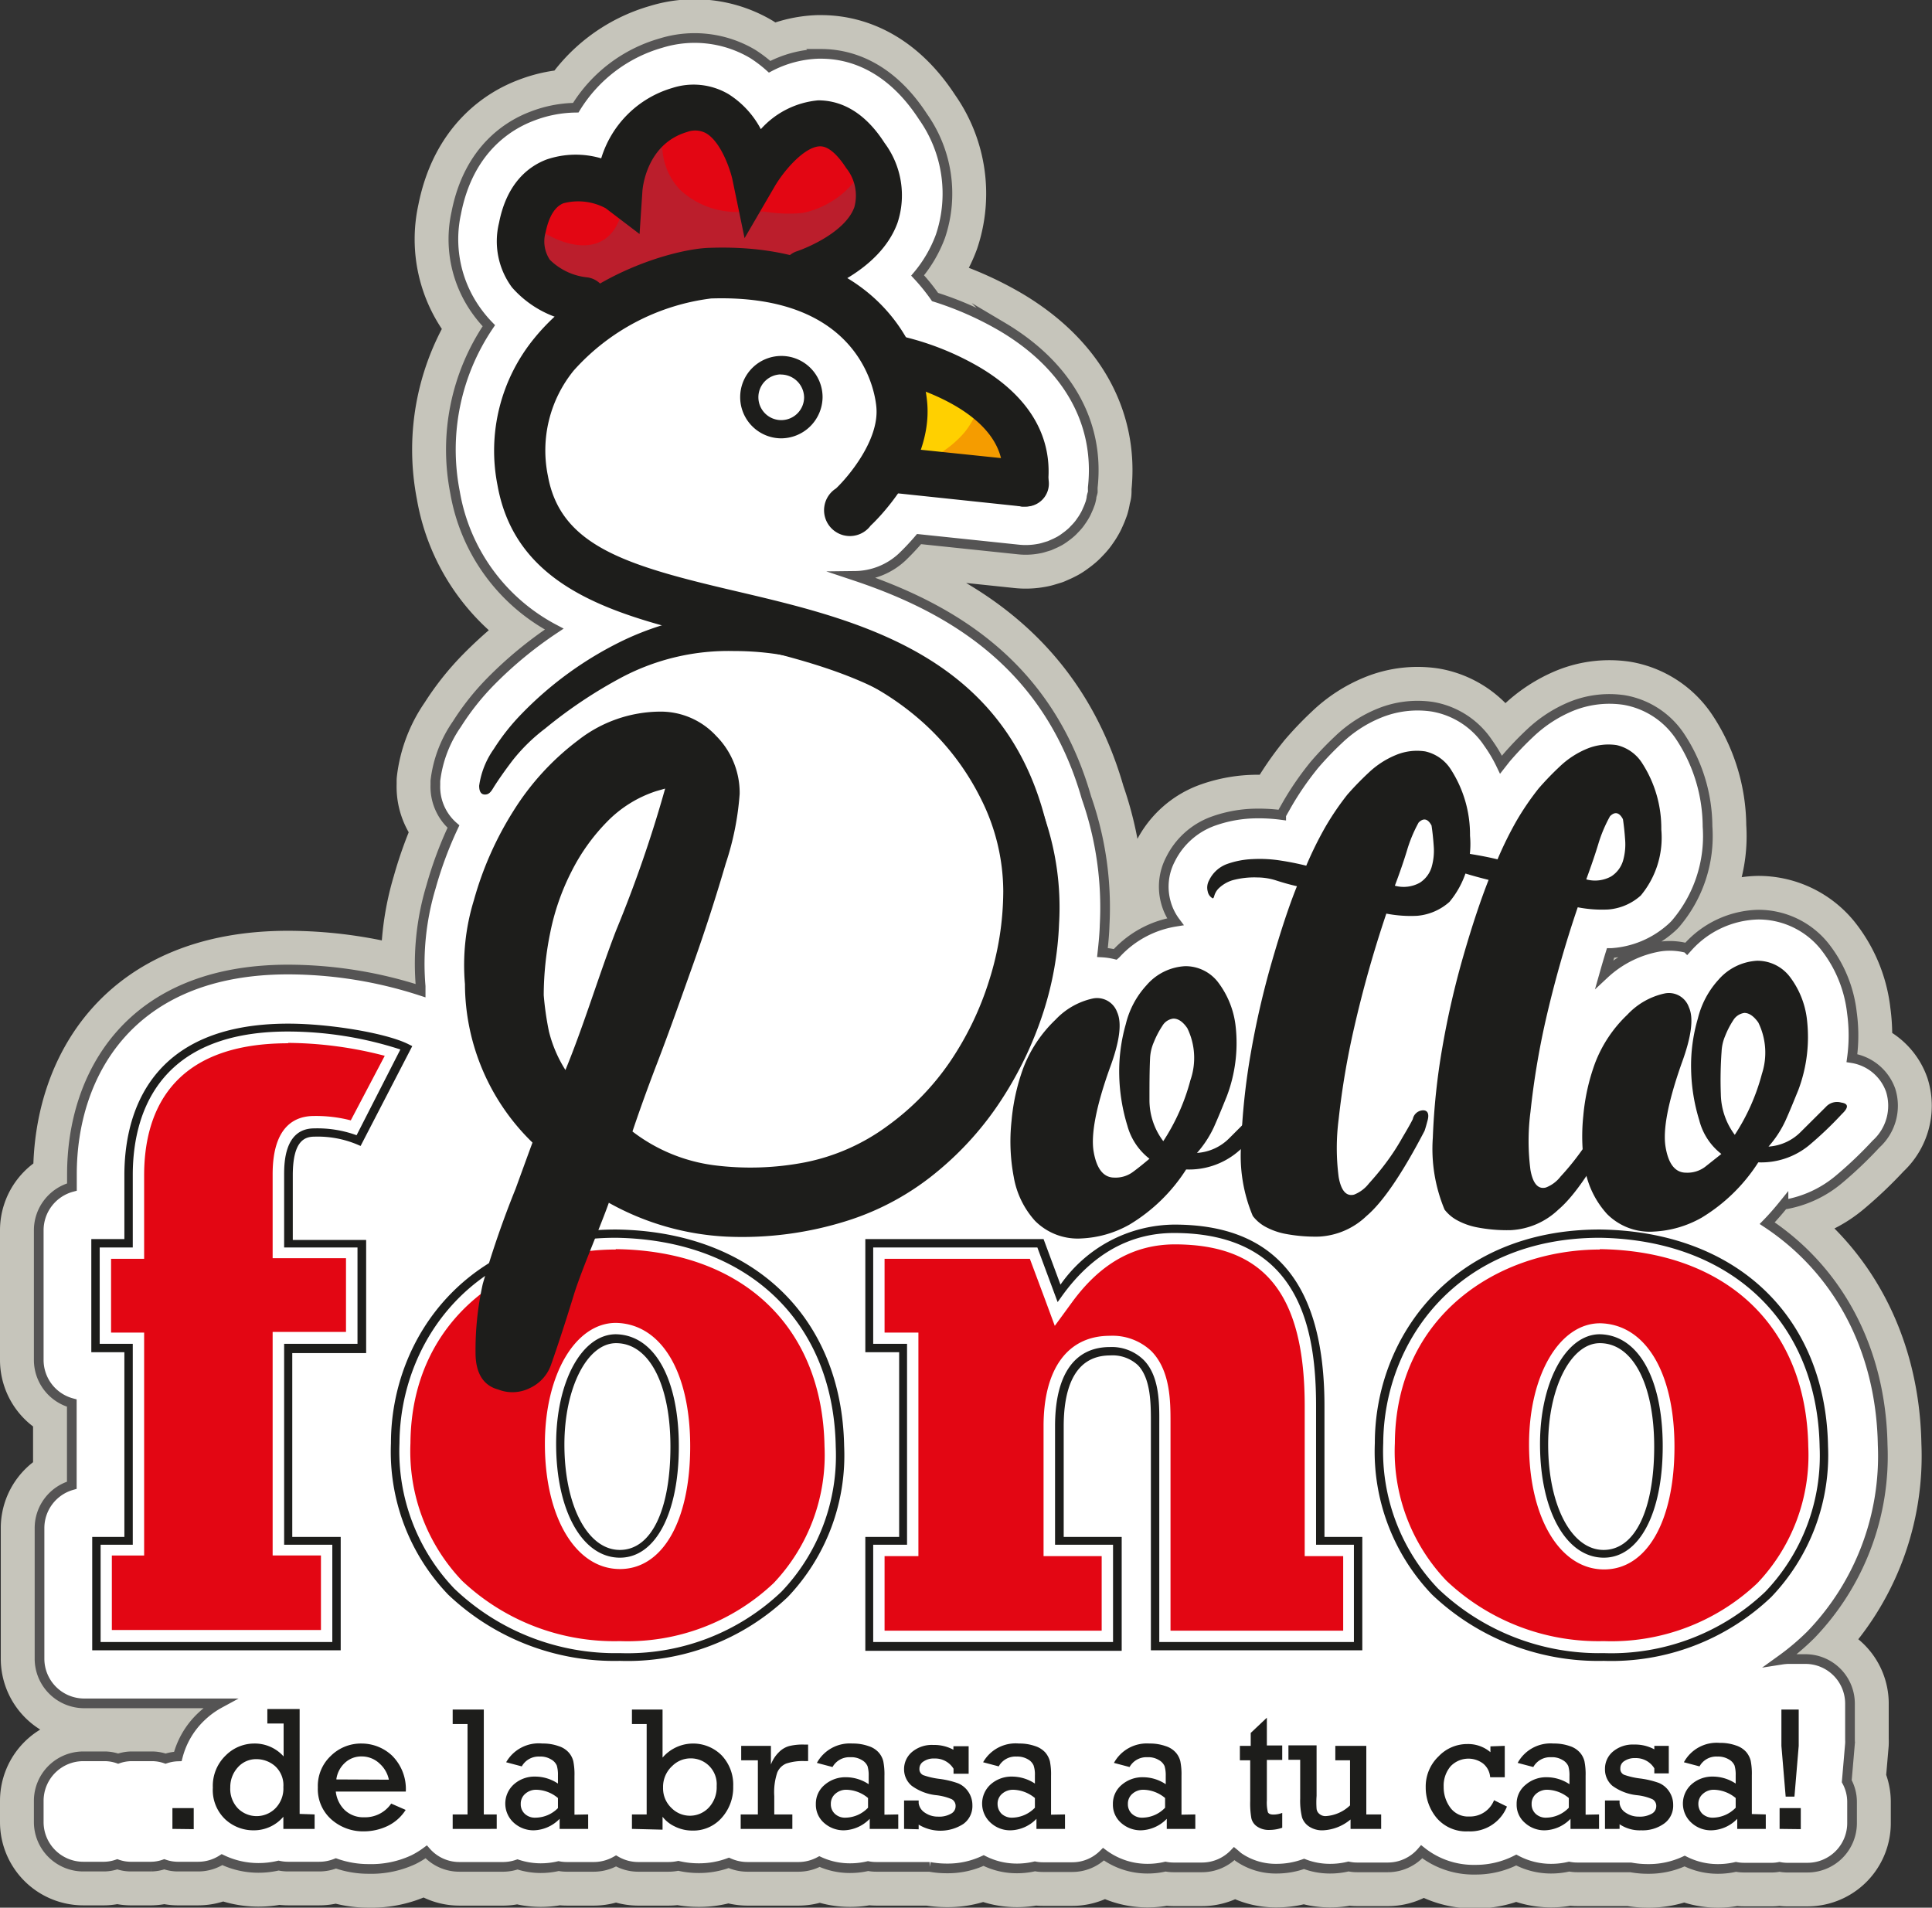 <svg xmlns="http://www.w3.org/2000/svg" viewBox="0 0 149.59 147.71"><rect x="0" y="0" width="149.59" height="147.71" fill="#333333" stroke="none"/><defs><style>.cls-1{isolation:isolate;}.cls-2{fill:#c6c5bb;stroke:#c6c5bb;stroke-linecap:round;stroke-linejoin:round;stroke-width:6px;}.cls-3,.cls-5{fill:#fff;}.cls-3{stroke:#555454;stroke-miterlimit:10;stroke-width:0.75px;}.cls-4{fill:#e30613;}.cls-10,.cls-4,.cls-7,.cls-8,.cls-9{fill-rule:evenodd;}.cls-10,.cls-6{fill:#1d1d1b;}.cls-7{fill:#ffd000;}.cls-8{fill:#f59c00;}.cls-9{fill:#bb1e2c;mix-blend-mode:multiply;}</style></defs><title>Asset 4</title><g class="cls-1"><g id="Layer_2" data-name="Layer 2"><g id="Layer_1-2" data-name="Layer 1"><path class="cls-2" d="M145.77,111.87c-.13-7.39-3.43-13.51-8.94-17.16.42-.43.84-.91,1.26-1.43a8.81,8.81,0,0,0,4.34-2,31.27,31.27,0,0,0,2.83-2.7,4,4,0,0,0,1.13-4.16,3.8,3.8,0,0,0-3-2.49,12.88,12.88,0,0,0,0-3.51,10.1,10.1,0,0,0-2.16-5.2,6.57,6.57,0,0,0-5.12-2.4,7.56,7.56,0,0,0-5.4,2.49l-.09.1a5.23,5.23,0,0,0-2.07-.12,8.34,8.34,0,0,0-4.33,2.13c.15-.53.31-1.08.48-1.63h.08a7.64,7.64,0,0,0,4.53-1.86,4.83,4.83,0,0,0,.4-.38A10.44,10.44,0,0,0,132.21,64a12.7,12.7,0,0,0-2.14-7,6.53,6.53,0,0,0-4.33-2.8,7.83,7.83,0,0,0-4.07.49,10.39,10.39,0,0,0-3.18,2.06,24.54,24.54,0,0,0-1.91,2l-.07.09-.29.37a11.23,11.23,0,0,0-1-1.69,6.49,6.49,0,0,0-4.33-2.8,7.83,7.83,0,0,0-4.07.49,10,10,0,0,0-3.18,2.06,24.6,24.6,0,0,0-1.91,2l-.07.09a23.08,23.08,0,0,0-2,2.92c-.15.27-.31.54-.46.82A13.42,13.42,0,0,0,96.86,63a10.2,10.2,0,0,0-3,.61,5.94,5.94,0,0,0-3.24,2.94,4.57,4.57,0,0,0-.34,3.35A4.44,4.44,0,0,0,91,71.37a7.92,7.92,0,0,0-4.54,2.43.94.94,0,0,1-.1.1,5.59,5.59,0,0,0-1-.15c.08-.73.15-1.44.17-2.15a25.72,25.72,0,0,0-1.41-9.84C81.19,51.5,73.68,47.08,66.21,44.59a5.43,5.43,0,0,0,3.62-1.44,19,19,0,0,0,1.33-1.41l7.72.81a5.35,5.35,0,0,0,1.5-.06,3,3,0,0,0,.43-.1l.46-.14.45-.2c.14-.07.29-.14.4-.21a4,4,0,0,0,.38-.26,4.68,4.68,0,0,0,.37-.29,3.06,3.06,0,0,0,.31-.3,4.48,4.48,0,0,0,.36-.4c.09-.11.17-.24.23-.32a5.06,5.06,0,0,0,.29-.48c.07-.13.12-.26.18-.39s.12-.3.18-.46a3.81,3.81,0,0,0,.09-.38c0-.15.07-.3.1-.45a1.23,1.23,0,0,0,0-.19s0-.08,0-.11v-.06c.55-5-1.93-9.43-7-12.44A25.41,25.41,0,0,0,72.4,23a15.4,15.4,0,0,0-1.35-1.67,10.24,10.24,0,0,0,1.77-3.05,10.33,10.33,0,0,0-1.35-9.24c-2.6-4-5.73-4.87-7.89-4.87h-.25a8.75,8.75,0,0,0-3.74,1,10.08,10.08,0,0,0-1.32-1,8.82,8.82,0,0,0-7.1-.83,11.42,11.42,0,0,0-6.59,5h0A9.63,9.63,0,0,0,41.19,9c-1.77.67-4.89,2.52-5.86,7.47A9.51,9.51,0,0,0,37,24.22a9.67,9.67,0,0,0,.85,1,17.13,17.13,0,0,0-2.62,12.89,14.78,14.78,0,0,0,7.68,10.6A31.11,31.11,0,0,0,38,52.76a19.82,19.82,0,0,0-2.62,3.3,9.65,9.65,0,0,0-1.67,4.4c0,.1,0,.21,0,.31A4.08,4.08,0,0,0,35.11,64a29.89,29.89,0,0,0-1.74,4.68,20.64,20.64,0,0,0-.8,7.69c0,.11,0,.22,0,.34a33.43,33.43,0,0,0-10.24-1.64C10,75.06,5.57,83.25,5.57,90.91v1A3.47,3.47,0,0,0,3,95.25v10.06a3.46,3.46,0,0,0,2.56,3.33V115a3.45,3.45,0,0,0-2.5,3.31v10.13a3.46,3.46,0,0,0,3.45,3.45H17a6.59,6.59,0,0,0-1.38,1A6.46,6.46,0,0,0,13.77,136a3.32,3.32,0,0,0-.95.17,3.23,3.23,0,0,0-1-.18H10.15a3.23,3.23,0,0,0-1,.18,3.24,3.24,0,0,0-1-.18H6.45A3.45,3.45,0,0,0,3,139.44v1.64a3.45,3.45,0,0,0,3.45,3.45H8.08a3.24,3.24,0,0,0,1-.18,3.23,3.23,0,0,0,1,.18h1.64a3.23,3.23,0,0,0,1-.18,3.24,3.24,0,0,0,1,.18h1.63a3.42,3.42,0,0,0,1.84-.54,6.54,6.54,0,0,0,2.81.64,6.75,6.75,0,0,0,1.57-.18,3.55,3.55,0,0,0,.73.08h2.42a3.45,3.45,0,0,0,1.29-.25,7.57,7.57,0,0,0,2.54.43A7.73,7.73,0,0,0,32,144a6.55,6.55,0,0,0,1-.61,3.41,3.41,0,0,0,2.56,1.16H39a3.49,3.49,0,0,0,1.07-.19,5.76,5.76,0,0,0,1.77.29,6,6,0,0,0,1.41-.16,3.36,3.36,0,0,0,.63.06H46a3.51,3.51,0,0,0,1.7-.46,3.44,3.44,0,0,0,1.69.46h2.38a3.67,3.67,0,0,0,.75-.08,6.83,6.83,0,0,0,1.58.18,6.6,6.6,0,0,0,2.33-.41,3.55,3.55,0,0,0,1.42.31h4a3.46,3.46,0,0,0,1.6-.41,5.64,5.64,0,0,0,2.35.51,6,6,0,0,0,1.41-.16,3.36,3.36,0,0,0,.63.06h2.21l.23,0,.23,0h1.13l.34,0a7.26,7.26,0,0,0,1.34.12,6.57,6.57,0,0,0,2.84-.61,5.67,5.67,0,0,0,2.55.61,6.06,6.06,0,0,0,1.42-.16,3.21,3.21,0,0,0,.63.06H83a3.42,3.42,0,0,0,2.44-1,5.7,5.7,0,0,0,3.39,1.12,6,6,0,0,0,1.41-.16,3.36,3.36,0,0,0,.63.06h2.21a3.47,3.47,0,0,0,2.49-1.07c.11.09.21.19.33.28a5.06,5.06,0,0,0,2.94.89,6.24,6.24,0,0,0,2.13-.37,5.52,5.52,0,0,0,2,.37,5.9,5.9,0,0,0,1.44-.17,3.11,3.11,0,0,0,.69.07h2.37a3.46,3.46,0,0,0,2.61-1.21,6.47,6.47,0,0,0,4.14,1.39,6.88,6.88,0,0,0,3.18-.75,5.72,5.72,0,0,0,2.68.67,6,6,0,0,0,1.41-.16,3.39,3.39,0,0,0,.64.06h2.2l.23,0,.23,0h1.13l.34,0a7.34,7.34,0,0,0,1.34.12,6.57,6.57,0,0,0,2.84-.61,5.67,5.67,0,0,0,2.55.61,6.06,6.06,0,0,0,1.42-.16,3.21,3.21,0,0,0,.63.06h2.21a3.07,3.07,0,0,0,.53-.06,3.19,3.19,0,0,0,.54.06h1.63a3.45,3.45,0,0,0,3.45-3.45v-1.64a3.34,3.34,0,0,0-.41-1.6l.25-2.91a2.71,2.71,0,0,0,0-.29v-2.81a3.45,3.45,0,0,0-3.45-3.45h-1.34a4.36,4.36,0,0,0-.52.05,19.07,19.07,0,0,0,2.28-1.93A19.94,19.94,0,0,0,145.77,111.87Z"/><path class="cls-3" d="M145.77,111.87c-.13-7.39-3.43-13.51-8.94-17.16.42-.43.84-.91,1.26-1.43a8.81,8.81,0,0,0,4.34-2,31.27,31.27,0,0,0,2.83-2.7,4,4,0,0,0,1.13-4.16,3.8,3.8,0,0,0-3-2.49,12.88,12.88,0,0,0,0-3.51,10.1,10.1,0,0,0-2.16-5.2,6.57,6.57,0,0,0-5.12-2.4,7.56,7.56,0,0,0-5.4,2.49l-.09.1a5.23,5.23,0,0,0-2.07-.12,8.34,8.34,0,0,0-4.33,2.13c.15-.53.31-1.08.48-1.63h.08a7.64,7.64,0,0,0,4.53-1.86,4.83,4.83,0,0,0,.4-.38A10.44,10.44,0,0,0,132.21,64a12.7,12.7,0,0,0-2.14-7,6.53,6.53,0,0,0-4.33-2.8,7.83,7.83,0,0,0-4.07.49,10.39,10.39,0,0,0-3.18,2.06,24.54,24.54,0,0,0-1.91,2l-.07.09-.29.37a11.23,11.23,0,0,0-1-1.69,6.49,6.49,0,0,0-4.33-2.8,7.83,7.83,0,0,0-4.07.49,10,10,0,0,0-3.18,2.06,24.6,24.6,0,0,0-1.91,2l-.07.09a23.08,23.08,0,0,0-2,2.92c-.15.27-.31.54-.46.82A13.42,13.42,0,0,0,96.86,63a10.2,10.2,0,0,0-3,.61,5.94,5.94,0,0,0-3.24,2.94,4.57,4.57,0,0,0-.34,3.35A4.44,4.44,0,0,0,91,71.37a7.92,7.92,0,0,0-4.54,2.43.94.94,0,0,1-.1.1,5.59,5.59,0,0,0-1-.15c.08-.73.15-1.44.17-2.15a25.72,25.72,0,0,0-1.41-9.84C81.19,51.5,73.68,47.08,66.21,44.59a5.43,5.43,0,0,0,3.62-1.44,19,19,0,0,0,1.33-1.41l7.72.81a5.35,5.35,0,0,0,1.5-.06,3,3,0,0,0,.43-.1l.46-.14.45-.2c.14-.07.29-.14.4-.21a4,4,0,0,0,.38-.26,4.68,4.68,0,0,0,.37-.29,3.06,3.06,0,0,0,.31-.3,4.48,4.48,0,0,0,.36-.4c.09-.11.17-.24.23-.32a5.06,5.06,0,0,0,.29-.48c.07-.13.12-.26.18-.39s.12-.3.18-.46a3.81,3.81,0,0,0,.09-.38c0-.15.07-.3.1-.45a1.23,1.23,0,0,0,0-.19s0-.08,0-.11v-.06c.55-5-1.93-9.43-7-12.44A25.41,25.41,0,0,0,72.4,23a15.4,15.4,0,0,0-1.35-1.67,10.24,10.24,0,0,0,1.77-3.05,10.33,10.33,0,0,0-1.35-9.24c-2.6-4-5.73-4.87-7.89-4.87h-.25a8.75,8.75,0,0,0-3.74,1,10.08,10.08,0,0,0-1.32-1,8.82,8.82,0,0,0-7.1-.83,11.42,11.42,0,0,0-6.59,5h0A9.63,9.63,0,0,0,41.19,9c-1.77.67-4.89,2.52-5.86,7.47A9.51,9.51,0,0,0,37,24.22a9.67,9.67,0,0,0,.85,1,17.13,17.13,0,0,0-2.62,12.89,14.78,14.78,0,0,0,7.68,10.6A31.11,31.11,0,0,0,38,52.76a19.82,19.82,0,0,0-2.62,3.3,9.65,9.65,0,0,0-1.67,4.4c0,.1,0,.21,0,.31A4.08,4.08,0,0,0,35.11,64a29.89,29.89,0,0,0-1.74,4.68,20.64,20.64,0,0,0-.8,7.69c0,.11,0,.22,0,.34a33.43,33.43,0,0,0-10.24-1.64C10,75.06,5.57,83.25,5.57,90.91v1A3.47,3.47,0,0,0,3,95.25v10.06a3.46,3.46,0,0,0,2.56,3.33V115a3.45,3.45,0,0,0-2.5,3.31v10.13a3.46,3.46,0,0,0,3.45,3.45H17a6.59,6.59,0,0,0-1.38,1A6.46,6.46,0,0,0,13.77,136a3.32,3.32,0,0,0-.95.17,3.23,3.23,0,0,0-1-.18H10.15a3.23,3.23,0,0,0-1,.18,3.24,3.24,0,0,0-1-.18H6.45A3.45,3.45,0,0,0,3,139.44v1.64a3.45,3.45,0,0,0,3.45,3.45H8.08a3.24,3.24,0,0,0,1-.18,3.23,3.23,0,0,0,1,.18h1.64a3.23,3.23,0,0,0,1-.18,3.24,3.24,0,0,0,1,.18h1.63a3.42,3.42,0,0,0,1.84-.54,6.54,6.54,0,0,0,2.81.64,6.75,6.75,0,0,0,1.57-.18,3.55,3.55,0,0,0,.73.08h2.42a3.45,3.45,0,0,0,1.29-.25,7.57,7.57,0,0,0,2.54.43A7.73,7.73,0,0,0,32,144a6.55,6.55,0,0,0,1-.61,3.41,3.41,0,0,0,2.56,1.16H39a3.49,3.49,0,0,0,1.07-.19,5.76,5.76,0,0,0,1.77.29,6,6,0,0,0,1.41-.16,3.36,3.36,0,0,0,.63.06H46a3.51,3.51,0,0,0,1.7-.46,3.44,3.44,0,0,0,1.69.46h2.38a3.67,3.67,0,0,0,.75-.08,6.83,6.83,0,0,0,1.58.18,6.6,6.6,0,0,0,2.33-.41,3.55,3.55,0,0,0,1.42.31h4a3.46,3.46,0,0,0,1.6-.41,5.64,5.64,0,0,0,2.35.51,6,6,0,0,0,1.41-.16,3.36,3.36,0,0,0,.63.06h2.21l.23,0,.23,0h1.13l.34,0a7.26,7.26,0,0,0,1.34.12,6.57,6.57,0,0,0,2.84-.61,5.67,5.67,0,0,0,2.55.61,6.06,6.06,0,0,0,1.42-.16,3.21,3.21,0,0,0,.63.06H83a3.42,3.42,0,0,0,2.44-1,5.7,5.7,0,0,0,3.39,1.12,6,6,0,0,0,1.41-.16,3.36,3.36,0,0,0,.63.06h2.21a3.47,3.47,0,0,0,2.49-1.07c.11.09.21.19.33.28a5.06,5.06,0,0,0,2.94.89,6.24,6.24,0,0,0,2.13-.37,5.52,5.52,0,0,0,2,.37,5.9,5.9,0,0,0,1.44-.17,3.11,3.11,0,0,0,.69.07h2.37a3.46,3.46,0,0,0,2.61-1.21,6.47,6.47,0,0,0,4.14,1.39,6.88,6.88,0,0,0,3.18-.75,5.72,5.72,0,0,0,2.68.67,6,6,0,0,0,1.41-.16,3.39,3.39,0,0,0,.64.06h2.2l.23,0,.23,0h1.13l.34,0a7.34,7.34,0,0,0,1.34.12,6.57,6.57,0,0,0,2.84-.61,5.67,5.67,0,0,0,2.55.61,6.06,6.06,0,0,0,1.42-.16,3.21,3.21,0,0,0,.63.06h2.21a3.07,3.07,0,0,0,.53-.06,3.19,3.19,0,0,0,.54.06h1.63a3.45,3.45,0,0,0,3.45-3.45v-1.64a3.34,3.34,0,0,0-.41-1.6l.25-2.91a2.71,2.71,0,0,0,0-.29v-2.81a3.45,3.45,0,0,0-3.45-3.45h-1.34a4.36,4.36,0,0,0-.52.05,19.07,19.07,0,0,0,2.28-1.93A19.94,19.94,0,0,0,145.77,111.87Z"/><path class="cls-4" d="M8.06,126.86v-7h2.5V103.78H8V96.87h2.56V91c0-4,1.52-10.82,11.75-10.82a29,29,0,0,1,8.34,1.26l-3.2,6.11a9.45,9.45,0,0,0-3.14-.46c-1.73,0-2.6,1.31-2.6,3.91v5.9h5.68v6.91H21.71v16.11h3.74v7Z"/><path class="cls-5" d="M22.31,80.75a30.41,30.41,0,0,1,7.48,1l-2.63,5a10.76,10.76,0,0,0-2.85-.34c-1.46,0-3.2.78-3.2,4.51v6.5h5.68v5.71H21.11v17.31h3.74v5.77H8.66v-5.77h2.5V103.18H8.6V97.47h2.56V91c0-4.66,1.93-10.22,11.15-10.22m0-1.2C11.08,79.55,10,87.41,10,91v5.3H7.4v8.11H10v14.91H7.46v8.17H26.05v-8.17H22.31V104.38H28V96.27H22.31V91c0-2.25.62-3.31,2-3.31a8.19,8.19,0,0,1,3.43.62l3.74-7.17c-1.62-.81-5.93-1.56-9.17-1.56Z"/><path class="cls-4" d="M48,127.67a17.74,17.74,0,0,1-12.64-4.85,15,15,0,0,1-4.16-11.07c.06-10.26,8.34-15.63,16.49-15.63,10,.13,16.57,6.36,16.74,15.88a15,15,0,0,1-4.11,11A17.07,17.07,0,0,1,48,127.67ZM47.7,103c-2.8,0-4.9,3.77-4.9,8.77,0,5.35,2.14,9.09,5.21,9.09,2.9,0,4.84-3.58,4.84-8.9s-2-8.89-5.14-9Z"/><path class="cls-5" d="M47.69,96.72c9.8.13,16,6,16.15,15.28a14.41,14.41,0,0,1-3.94,10.58A16.47,16.47,0,0,1,48,127.07a17.16,17.16,0,0,1-12.22-4.67,14.53,14.53,0,0,1-4-10.65c.06-9.87,8-15,15.88-15M48,121.49c3.31,0,5.44-3.73,5.44-9.5s-2.24-9.49-5.75-9.56c-3.14,0-5.5,4-5.5,9.37,0,5.7,2.39,9.69,5.81,9.69m-.31-26c-8.61,0-17,5.8-17.09,16.22-.13,11,8.48,16.53,17.4,16.53,9.48,0,17.16-5.92,17-16.28S57.56,95.64,47.7,95.52ZM48,120.29c-2.62,0-4.61-3.37-4.61-8.49,0-4.55,1.87-8.17,4.3-8.17,2.93.06,4.55,3.68,4.55,8.36s-1.56,8.3-4.24,8.3Z"/><path class="cls-4" d="M90,126.86V110.14c0-1.59,0-3.77-1.3-5.09a3.79,3.79,0,0,0-2.8-1c-2.92,0-4.53,2.27-4.53,6.4v9.46H85.9v7h-18v-7h2.62V103.78H67.89V96.87H80.16l1.68,4.53.66-.91c2.27-3.15,5.11-4.74,8.43-4.74,7.3,0,10.69,4.17,10.69,13.12v11h2.94v7Z"/><path class="cls-5" d="M90.93,96.35c7,0,10.09,3.86,10.09,12.52v11.62H104v5.77H90.63V110.14c0-1.6,0-4-1.47-5.51a4.37,4.37,0,0,0-3.23-1.2c-3.26,0-5.13,2.55-5.13,7v10.06H85.3v5.77H68.49v-5.77h2.62V103.18H68.49V97.47H79.74l1.15,3.08.78,2.11L83,100.84c2.19-3,4.79-4.49,8-4.49m0-1.2c-3.93,0-6.8,2-8.92,5l-1.43-3.87H67.29v8.11h2.62v14.91H67.29v8.17H86.5v-8.17H82v-8.86c0-2.68.75-5.8,3.93-5.8,3.68,0,3.49,3.68,3.49,5.8v17h15.73v-8.17h-2.94V108.87c0-6.55-1.62-13.72-11.29-13.72Z"/><path class="cls-4" d="M124.18,127.67a17.77,17.77,0,0,1-12.64-4.85,15.08,15.08,0,0,1-4.16-11.07c.06-10.26,8.34-15.63,16.49-15.63,10,.13,16.57,6.36,16.75,15.88a15,15,0,0,1-4.12,11A17.07,17.07,0,0,1,124.18,127.67ZM123.87,103c-2.79,0-4.9,3.77-4.9,8.77,0,5.35,2.14,9.09,5.21,9.09,2.9,0,4.85-3.58,4.85-8.9s-2-8.89-5.15-9Z"/><path class="cls-5" d="M123.86,96.72c9.8.13,16,6,16.15,15.28a14.37,14.37,0,0,1-3.94,10.58,16.43,16.43,0,0,1-11.89,4.49A17.12,17.12,0,0,1,112,122.4a14.49,14.49,0,0,1-4-10.65c.06-9.87,8-15,15.88-15m.32,24.77c3.31,0,5.45-3.73,5.45-9.5s-2.25-9.49-5.76-9.56c-3.14,0-5.5,4-5.5,9.37,0,5.7,2.39,9.69,5.81,9.69m-.31-26c-8.61,0-17,5.8-17.09,16.22-.13,11,8.48,16.53,17.4,16.53,9.49,0,17.16-5.92,17-16.28s-7.48-16.35-17.34-16.47Zm.31,24.77c-2.62,0-4.61-3.37-4.61-8.49,0-4.55,1.87-8.17,4.3-8.17,2.93.06,4.56,3.68,4.56,8.36s-1.56,8.3-4.25,8.3Z"/><path class="cls-6" d="M26.38,127.78H7.14V119H9.63V104.7H7.07V95.94H9.63V91c0-4.39,1.65-11.74,12.68-11.74,3.26,0,7.62.74,9.31,1.59l.3.15-4,7.73-.28-.12a7.93,7.93,0,0,0-3.29-.6c-.78,0-1.68.34-1.68,3v5h5.68v8.76H22.63V119h3.75Zm-18.59-.64H25.73v-7.53H22V104.05h5.68V96.59H22V91c0-.9,0-3.63,2.33-3.63a8.88,8.88,0,0,1,3.28.53L31,81.26a28.36,28.36,0,0,0-8.72-1.39c-10.47,0-12,6.95-12,11.1v5.62H7.72v7.46h2.56v15.56H7.79Z"/><path class="cls-6" d="M48,128.6a18.67,18.67,0,0,1-13.3-5.13,16,16,0,0,1-4.43-11.73c0-8.22,6-16.54,17.42-16.54,10.55.13,17.49,6.72,17.67,16.78A15.89,15.89,0,0,1,61,123.65,18,18,0,0,1,48,128.6ZM47.7,95.84c-11,0-16.72,8-16.77,15.9A15.4,15.4,0,0,0,35.17,123,18.05,18.05,0,0,0,48,128a17.3,17.3,0,0,0,12.51-4.76,15.25,15.25,0,0,0,4.2-11.2C64.55,102.31,57.86,96,47.7,95.84ZM48,120.61c-2.91,0-4.94-3.62-4.94-8.81,0-4.84,2-8.49,4.63-8.49h0c3,.06,4.87,3.47,4.87,8.68S50.74,120.61,48,120.61ZM47.7,104c-2.23,0-4,3.45-4,7.85,0,4.73,1.8,8.16,4.29,8.16s3.92-3.2,3.92-8S50.27,104,47.7,104Z"/><path class="cls-6" d="M105.48,127.78H89.11V110.13c0-1.43,0-3.38-1-4.42a2.88,2.88,0,0,0-2.15-.76c-3,0-3.6,3-3.6,5.48V119h4.49v8.82H67V119h2.62V104.7H67V95.94H80.8l1.31,3.53a10.86,10.86,0,0,1,8.82-4.65c7.82,0,11.62,4.6,11.62,14.05V119h2.93Zm-15.72-.64h15.07v-7.53H101.9V108.87c0-5.75-1.14-13.4-11-13.4-3.41,0-6.33,1.63-8.66,4.86l-.35.49-1.57-4.23H67.61v7.46h2.62v15.56H67.61v7.53H86.18v-7.53H81.69v-9.18c0-4,1.51-6.13,4.25-6.13a3.53,3.53,0,0,1,2.61,1c1.22,1.23,1.22,3.34,1.21,4.89v17Z"/><path class="cls-6" d="M124.18,128.6a18.67,18.67,0,0,1-13.3-5.13,16,16,0,0,1-4.43-11.73c0-8.22,6-16.54,17.42-16.54,10.56.13,17.49,6.72,17.67,16.78a15.89,15.89,0,0,1-4.39,11.67A17.94,17.94,0,0,1,124.18,128.6Zm-.31-32.76c-11,0-16.72,8-16.77,15.9A15.4,15.4,0,0,0,111.34,123,18.05,18.05,0,0,0,124.18,128a17.3,17.3,0,0,0,12.51-4.76,15.25,15.25,0,0,0,4.2-11.2C140.72,102.31,134,96,123.87,95.84Zm.31,24.77c-2.91,0-4.94-3.62-4.94-8.81,0-4.76,2-8.49,4.63-8.49h0c3,.06,4.87,3.47,4.87,8.68S126.91,120.61,124.18,120.61ZM123.87,104c-2.23,0-4,3.45-4,7.85,0,4.73,1.81,8.16,4.29,8.16s3.92-3.2,3.92-8S126.44,104,123.87,104Z"/><path class="cls-7" d="M68.78,27s11.37,2.83,10.57,10.43L69,37Z"/><path class="cls-8" d="M76,30.49a6.29,6.29,0,0,1-1.33,3,8.1,8.1,0,0,1-4,2.52,4.45,4.45,0,0,1-1.61.2L69,37l10.36.47C79.67,34.4,78,32.13,76,30.49Z"/><path class="cls-4" d="M62.17,21.16s8.62-5,4.12-10.13-7.15,2.44-7.91,2.51C56.89,8,49.29,6,47.83,14.84c-2-.33-4.13-2.57-6.54,1.22-4.21,6.61,5.22,7.28,5.22,7.28Z"/><path class="cls-9" d="M67,12c-.25,2.27-2.67,4.07-4.87,4.49a11.28,11.28,0,0,1-2.9-.1c-.89-.06-1.83.09-2.71,0a6.41,6.41,0,0,1-3.88-1.71A5.06,5.06,0,0,1,51.79,9c-1.75.51-3.32,2.25-3.93,5.7a2.91,2.91,0,0,1,0,2.53c-1.39,3-5,1.66-7.13-.22-2.76,5.73,5.74,6.34,5.74,6.34l15.66-2.18S69.71,16.77,67,12Z"/><path class="cls-6" d="M60.44,33.94a3.19,3.19,0,1,1,3.25-3.18A3.22,3.22,0,0,1,60.44,33.94Zm0-4.95a1.77,1.77,0,1,0,1.82,1.77A1.8,1.8,0,0,0,60.44,29Z"/><path class="cls-6" d="M79.35,39.22h-.24a1.78,1.78,0,0,1-1.52-2c.76-5.58-8.19-7.63-8.28-7.65a1.78,1.78,0,0,1,.77-3.47,21.72,21.72,0,0,1,5.71,2.3c4,2.35,5.82,5.56,5.32,9.29A1.78,1.78,0,0,1,79.35,39.22Z"/><path class="cls-6" d="M79.35,39.22h-.18L68.29,38.07a1.77,1.77,0,1,1,.36-3.52l10.88,1.13a1.77,1.77,0,0,1-.18,3.54Z"/><path class="cls-6" d="M45.26,25h-.14a8.15,8.15,0,0,1-5.48-2.75,6,6,0,0,1-1-5c.61-3.13,2.34-4.39,3.68-4.9a7,7,0,0,1,4.23-.09,8.15,8.15,0,0,1,5.51-5.45,5.34,5.34,0,0,1,4.35.48A7.15,7.15,0,0,1,58.91,10a6.78,6.78,0,0,1,4.44-2.23c1.34,0,3.35.51,5.14,3.3a6.79,6.79,0,0,1,1,6.19c-1.39,3.82-6.25,5.43-6.8,5.61a1.78,1.78,0,0,1-1.06-3.39c1-.33,3.86-1.58,4.52-3.44A3.4,3.4,0,0,0,65.51,13c-.49-.76-1.24-1.67-2-1.67h0c-1.2,0-2.81,1.87-3.53,3.11l-2.33,4-.94-4.54c-.15-.7-.85-2.85-2-3.56a1.77,1.77,0,0,0-1.51-.12c-3.19.94-3.45,4.43-3.46,4.58l-.22,3.32-2.63-2a4.51,4.51,0,0,0-3.27-.38c-.25.11-1,.44-1.37,2.23a2.56,2.56,0,0,0,.32,2.14,4.82,4.82,0,0,0,2.93,1.37A1.77,1.77,0,0,1,45.26,25Z"/><path class="cls-6" d="M79.63,69.38a2,2,0,0,1-1.95-1.74c-1.6-13.32-11.75-15.7-21.56-18C48.19,47.77,40,45.85,38.52,37.57a13.74,13.74,0,0,1,2.85-11.38c4.11-5.06,11-6.94,13.57-7C67.49,18.75,71.45,26.6,71.8,31.3c.36,4.95-4.19,9.22-4.39,9.4a2,2,0,1,1-2.68-2.88h0c.93-.88,3.32-3.7,3.13-6.23-.06-.91-1-8.86-12.8-8.48a17.11,17.11,0,0,0-10.63,5.57,9.8,9.8,0,0,0-2,8.2c1,5.45,6.19,6.94,14.62,8.91,10.09,2.37,22.65,5.32,24.57,21.39a2,2,0,0,1-1.72,2.19Z"/><path class="cls-10" d="M80,61.13A23.79,23.79,0,0,0,66.37,49,25.36,25.36,0,0,0,58,47.44a22,22,0,0,0-9.77,2.16,27.76,27.76,0,0,0-7.85,5.68A16.78,16.78,0,0,0,38.23,58a6.48,6.48,0,0,0-1.13,2.84c0,.45.15.68.45.68s.46-.19.68-.57c.38-.6.87-1.3,1.48-2.1a13.87,13.87,0,0,1,2.5-2.44,36,36,0,0,1,6-4,17.67,17.67,0,0,1,8.63-2,22.14,22.14,0,0,1,7.85,1.42,21.56,21.56,0,0,1,6.65,4,19.75,19.75,0,0,1,4.6,6A16,16,0,0,1,77.68,69a23,23,0,0,1-1.08,6.88,23.9,23.9,0,0,1-3.07,6.37,20.07,20.07,0,0,1-4.83,4.94A16,16,0,0,1,62.33,90a22.27,22.27,0,0,1-7,.23,13.16,13.16,0,0,1-6.36-2.62c.38-1.13,1-2.92,1.93-5.34s1.84-5,2.79-7.67,1.78-5.27,2.5-7.73a22,22,0,0,0,1.08-5.4,6.24,6.24,0,0,0-1.82-4.49,5.84,5.84,0,0,0-4.32-1.88,10.39,10.39,0,0,0-6.37,2.22,20.27,20.27,0,0,0-5,5.46,25.9,25.9,0,0,0-3.07,6.93A17.08,17.08,0,0,0,36,76.2a17.16,17.16,0,0,0,5.23,12.27c-.23.61-.66,1.8-1.31,3.58a74.9,74.9,0,0,0-2.54,7.36,23.55,23.55,0,0,0-.56,5.34c0,1.59.62,2.54,1.76,2.84a3,3,0,0,0,2.44-.11,3.12,3.12,0,0,0,1.65-1.82c.61-1.74,1.19-3.54,1.76-5.4s2.1-5.39,2.71-7.13a20.74,20.74,0,0,0,9.09,2.62,26.94,26.94,0,0,0,9.44-1.25,20.6,20.6,0,0,0,6.87-3.76,24.52,24.52,0,0,0,5.06-5.68,28.44,28.44,0,0,0,3.19-6.71A25.38,25.38,0,0,0,82,71.53,21.43,21.43,0,0,0,80,61.13ZM43.78,82.85a10.08,10.08,0,0,1-1.28-3,23.43,23.43,0,0,1-.4-2.79,24.31,24.31,0,0,1,.51-4.88,18.23,18.23,0,0,1,1.65-4.72A15.29,15.29,0,0,1,47,63.63a9.36,9.36,0,0,1,3.83-2.38l.67-.19A98.21,98.21,0,0,1,47.72,72C46.39,75.43,45.22,79.36,43.78,82.85Z"/><path class="cls-10" d="M98.31,85.86a1.18,1.18,0,0,0-1.2.34l-1.93,1.93a3.86,3.86,0,0,1-2.5,1.14,8.24,8.24,0,0,0,1.31-2c.34-.76.66-1.55,1-2.39a11.63,11.63,0,0,0,.69-5.34A6.89,6.89,0,0,0,94.27,76a3.18,3.18,0,0,0-2.5-1.19,4.23,4.23,0,0,0-3,1.48,6.78,6.78,0,0,0-1.6,3,13.31,13.31,0,0,0-.51,4,14.31,14.31,0,0,0,.63,3.87A4.84,4.84,0,0,0,89,89.72c-.45.38-.87.72-1.25,1a2.25,2.25,0,0,1-1.47.46c-.84,0-1.37-.68-1.6-2s.19-3.52,1.25-6.48q1.14-3.06.57-4.32a1.65,1.65,0,0,0-1.87-1.07,5.6,5.6,0,0,0-2.9,1.64,10.21,10.21,0,0,0-2.5,3.75,16,16,0,0,0-.91,4.1,14.73,14.73,0,0,0,.17,4.32,6.79,6.79,0,0,0,1.65,3.41,4.66,4.66,0,0,0,3.63,1.36,8.3,8.3,0,0,0,3.7-1.08,13.36,13.36,0,0,0,4.37-4.26,5.86,5.86,0,0,0,3.93-1.31,27.88,27.88,0,0,0,2.55-2.44C98.89,86.24,98.88,85.93,98.31,85.86Zm-6.14-2.22a16.09,16.09,0,0,1-2.1,4.72A5.27,5.27,0,0,1,89,85.23c0-1.17,0-2.29.05-3.35a3.54,3.54,0,0,1,.29-1.19A7,7,0,0,1,90,79.43a1.14,1.14,0,0,1,.85-.56c.35,0,.71.2,1.08.74A5.25,5.25,0,0,1,92.17,83.64Z"/><path class="cls-10" d="M104.84,79.61a90.88,90.88,0,0,1,2.5-8.87,9.87,9.87,0,0,0,2.39.17,4.3,4.3,0,0,0,2.5-1.08,7,7,0,0,0,1.59-5.12,9.31,9.31,0,0,0-1.47-5.11,3.17,3.17,0,0,0-2-1.42,4.25,4.25,0,0,0-2.27.28,6.83,6.83,0,0,0-2.11,1.37,23.21,23.21,0,0,0-1.65,1.7,21.44,21.44,0,0,0-1.7,2.5,28.16,28.16,0,0,0-1.48,3c-.6-.15-1.27-.29-2-.4a10.44,10.44,0,0,0-2.16-.11,6.64,6.64,0,0,0-2,.39,2.48,2.48,0,0,0-1.36,1.25,1.16,1.16,0,0,0-.11.86.77.77,0,0,0,.34.51c.07.07.13,0,.17-.17a1.34,1.34,0,0,1,.4-.63,2.68,2.68,0,0,1,1-.57,6.46,6.46,0,0,1,1.93-.22,4.82,4.82,0,0,1,1.42.22c.49.16,1,.31,1.65.46-.61,1.51-1.25,3.45-1.93,5.8a66.38,66.38,0,0,0-1.65,7.16,51.82,51.82,0,0,0-.74,7A12,12,0,0,0,97,94.15a3.1,3.1,0,0,0,.91.8,5.34,5.34,0,0,0,1.53.57,12.42,12.42,0,0,0,2.68.23,5.73,5.73,0,0,0,3.69-1.6c1.25-1.06,2.75-3.25,4.49-6.59.08-.23.15-.49.23-.79.15-.53,0-.8-.34-.8a.84.84,0,0,0-.8.68c-.15.31-.42.78-.8,1.42A17.52,17.52,0,0,1,107.34,90c-.45.61-.91,1.15-1.36,1.65a2.7,2.7,0,0,1-1.14.85c-.6.15-1-.3-1.19-1.36a17.39,17.39,0,0,1,0-4.49A60.9,60.9,0,0,1,104.84,79.61Zm4.1-13.76a10.82,10.82,0,0,1,.9-2.16c.38-.38.72-.3,1,.23.07.45.13,1,.17,1.59a4.58,4.58,0,0,1-.17,1.65,2.18,2.18,0,0,1-.91,1.19,2.58,2.58,0,0,1-1.93.23C108.4,67.52,108.71,66.61,108.94,65.85Z"/><path class="cls-10" d="M119.65,79.12a88.37,88.37,0,0,1,2.51-8.87,9.75,9.75,0,0,0,2.38.17,4.27,4.27,0,0,0,2.5-1.08,7,7,0,0,0,1.59-5.11,9.26,9.26,0,0,0-1.47-5.12,3.17,3.17,0,0,0-2-1.42,4.36,4.36,0,0,0-2.27.28,6.83,6.83,0,0,0-2.11,1.37,22.84,22.84,0,0,0-1.64,1.7,21.1,21.1,0,0,0-1.71,2.5,28.16,28.16,0,0,0-1.48,3c-.6-.15-1.27-.28-2-.4s-1.78-.73-2.16-.11c-.9,1.5,2.14,2.21.4,1.42-.41-.19.93.08,1.42.23s1.05.3,1.65.45c-.6,1.52-1.25,3.45-1.93,5.8a66.38,66.38,0,0,0-1.65,7.16,51.82,51.82,0,0,0-.74,7,12.21,12.21,0,0,0,.91,5.57,3.07,3.07,0,0,0,.91.79,5.3,5.3,0,0,0,1.54.57,12.25,12.25,0,0,0,2.67.23,5.76,5.76,0,0,0,3.69-1.59q1.88-1.59,4.49-6.6c.08-.22.15-.49.23-.79.15-.53,0-.8-.34-.8a.84.84,0,0,0-.8.68c-.15.31-.42.78-.79,1.43a21,21,0,0,1-1.25,1.87,20,20,0,0,1-1.37,1.65,2.62,2.62,0,0,1-1.14.85c-.6.15-1-.3-1.19-1.36a17.39,17.39,0,0,1,0-4.49A61.63,61.63,0,0,1,119.65,79.12Zm4.1-13.76a10.76,10.76,0,0,1,.91-2.16c.38-.38.72-.3,1,.23.07.46.13,1,.17,1.59a4.58,4.58,0,0,1-.17,1.65,2.18,2.18,0,0,1-.91,1.19,2.58,2.58,0,0,1-1.93.23C123.22,67,123.52,66.12,123.75,65.36Z"/><path class="cls-10" d="M142.56,85.37a1.17,1.17,0,0,0-1.19.34l-1.94,1.93a3.86,3.86,0,0,1-2.5,1.14,8.24,8.24,0,0,0,1.31-2c.34-.75.66-1.55,1-2.38a11.67,11.67,0,0,0,.68-5.35,6.73,6.73,0,0,0-1.37-3.46,3.16,3.16,0,0,0-2.5-1.2,4.27,4.27,0,0,0-3,1.48,6.86,6.86,0,0,0-1.59,3,12.9,12.9,0,0,0-.52,4,14.25,14.25,0,0,0,.63,3.87,4.8,4.8,0,0,0,1.71,2.61l-1.26,1a2.28,2.28,0,0,1-1.47.45q-1.26,0-1.59-2t1.25-6.48q1.13-3.07.56-4.32a1.64,1.64,0,0,0-1.87-1.08,5.56,5.56,0,0,0-2.9,1.65,10.16,10.16,0,0,0-2.5,3.75,15.86,15.86,0,0,0-.91,4.09,15.08,15.08,0,0,0,.17,4.32A7,7,0,0,0,124.43,94a4.67,4.67,0,0,0,3.64,1.36,8.3,8.3,0,0,0,3.69-1.08A13.48,13.48,0,0,0,136.14,90a5.84,5.84,0,0,0,3.92-1.31,28.06,28.06,0,0,0,2.56-2.44C143.15,85.75,143.13,85.45,142.56,85.37Zm-6.14-2.22a16.09,16.09,0,0,1-2.1,4.72,5.4,5.4,0,0,1-1.08-3.13,30.69,30.69,0,0,1,.06-3.35,3.48,3.48,0,0,1,.28-1.19A6.61,6.61,0,0,1,134.2,79a1.2,1.2,0,0,1,.86-.57c.34,0,.7.21,1.08.74A5.3,5.3,0,0,1,136.42,83.15Z"/><path class="cls-6" d="M13.35,141.61V140H15v1.63Z"/><path class="cls-6" d="M24.36,140.49v1.12H21.94v-.94a3,3,0,0,1-2.3,1.05,3.2,3.2,0,0,1-2.21-.86,3.12,3.12,0,0,1-.95-2.44,3.26,3.26,0,0,1,1-2.5,3.13,3.13,0,0,1,2.2-.92,3,3,0,0,1,2.28,1v-2.55H20.7v-1.12h2.5v8.12Zm-6.53-2.1a2.18,2.18,0,0,0,.6,1.64,2.05,2.05,0,0,0,2.88,0,2.18,2.18,0,0,0,.63-1.66,2,2,0,0,0-.64-1.62,2.19,2.19,0,0,0-1.44-.54,1.88,1.88,0,0,0-1.45.64A2.25,2.25,0,0,0,17.83,138.39Z"/><path class="cls-6" d="M31.42,138.72H26a2.35,2.35,0,0,0,.7,1.44,2.09,2.09,0,0,0,1.5.55,2.44,2.44,0,0,0,2.09-1.06l1.12.49A3.41,3.41,0,0,1,30,141.39a4.28,4.28,0,0,1-1.82.41,3.69,3.69,0,0,1-2.52-.92,3.13,3.13,0,0,1-1.05-2.48,3.19,3.19,0,0,1,1-2.44A3.32,3.32,0,0,1,28,135a3.45,3.45,0,0,1,2.35.93A3.64,3.64,0,0,1,31.42,138.72Zm-1.31-.92a2.28,2.28,0,0,0-.7-1.23A2,2,0,0,0,28,136a1.85,1.85,0,0,0-1.3.5,2.12,2.12,0,0,0-.66,1.28Z"/><path class="cls-6" d="M36.2,140.49v-7H35.05v-1.12h2.41v8.12h1v1.12H35.05v-1.12Z"/><path class="cls-6" d="M45.54,140.49v1.12H43.33v-.78a2.9,2.9,0,0,1-2,.89,2.27,2.27,0,0,1-1.53-.57,2,2,0,0,1,0-3,2.4,2.4,0,0,1,1.65-.59,3.18,3.18,0,0,1,1.75.54v-.64a2.49,2.49,0,0,0-.09-.76,1,1,0,0,0-.44-.47,1.56,1.56,0,0,0-.89-.22,1.49,1.49,0,0,0-1.38.76l-1.21-.32A2.9,2.9,0,0,1,42,135a3.56,3.56,0,0,1,1.25.2,1.74,1.74,0,0,1,.79.5,1.61,1.61,0,0,1,.35.67,5.17,5.17,0,0,1,.09,1.14v3Zm-2.34-1.27a2.68,2.68,0,0,0-1.65-.64,1.26,1.26,0,0,0-.88.31,1,1,0,0,0-.35.79,1,1,0,0,0,.31.76,1.14,1.14,0,0,0,.84.3A2.46,2.46,0,0,0,43.2,140Z"/><path class="cls-6" d="M48.93,141.61v-1.12h1.14v-7H48.93v-1.12H51.3v3.72a3.12,3.12,0,0,1,4.57-.18,3.3,3.3,0,0,1,.9,2.41,3.51,3.51,0,0,1-.88,2.42,2.92,2.92,0,0,1-2.26,1,3.05,3.05,0,0,1-1.41-.33,2.55,2.55,0,0,1-.92-.74v1Zm2.41-3.2A2.09,2.09,0,0,0,52,140a2,2,0,0,0,1.42.59,2,2,0,0,0,1.45-.62,2.3,2.3,0,0,0,.62-1.68,2,2,0,0,0-2-2.14,2,2,0,0,0-1.43.58A2.18,2.18,0,0,0,51.34,138.41Z"/><path class="cls-6" d="M58.68,140.49V136.3H57.39v-1.12h2.3v1.45a2.58,2.58,0,0,1,.6-.94,1.8,1.8,0,0,1,.8-.49,4.34,4.34,0,0,1,1.15-.12h.33v1.28h-.25a4.05,4.05,0,0,0-1.44.19,1.27,1.27,0,0,0-.7.7,4.81,4.81,0,0,0-.23,1.82v1.42h1.4v1.12h-4v-1.12Z"/><path class="cls-6" d="M69.55,140.49v1.12H67.34v-.78a2.9,2.9,0,0,1-2,.89,2.27,2.27,0,0,1-1.53-.57,1.86,1.86,0,0,1-.64-1.46,1.89,1.89,0,0,1,.68-1.49,2.45,2.45,0,0,1,1.66-.59,3.18,3.18,0,0,1,1.75.54v-.64a2.49,2.49,0,0,0-.09-.76,1,1,0,0,0-.44-.47,1.56,1.56,0,0,0-.89-.22,1.49,1.49,0,0,0-1.38.76l-1.21-.32A2.9,2.9,0,0,1,66,135a3.6,3.6,0,0,1,1.25.2,1.74,1.74,0,0,1,.79.5,1.61,1.61,0,0,1,.35.67,5.17,5.17,0,0,1,.09,1.14v3Zm-2.34-1.27a2.68,2.68,0,0,0-1.65-.64,1.26,1.26,0,0,0-.88.31,1,1,0,0,0-.35.79,1,1,0,0,0,.31.76,1.14,1.14,0,0,0,.84.3,2.46,2.46,0,0,0,1.73-.77Z"/><path class="cls-6" d="M70,141.61v-2.2h1.13v.21a1.05,1.05,0,0,0,.49.74,1.75,1.75,0,0,0,1,.3,1.83,1.83,0,0,0,1-.22.65.65,0,0,0,.37-.59.59.59,0,0,0-.3-.54,4.28,4.28,0,0,0-1.2-.31,3.91,3.91,0,0,1-1.9-.73A1.66,1.66,0,0,1,70,137a1.73,1.73,0,0,1,.62-1.35,2.38,2.38,0,0,1,1.63-.54,3.14,3.14,0,0,1,1.57.37v-.27H75v2.13H73.83v-.39a1.67,1.67,0,0,0-1.49-.79,1.37,1.37,0,0,0-.82.22.65.65,0,0,0-.33.57.5.5,0,0,0,.3.5,5.87,5.87,0,0,0,1.27.29,6.87,6.87,0,0,1,1.42.34,1.77,1.77,0,0,1,.79.65,1.84,1.84,0,0,1,.32,1.06,1.7,1.7,0,0,1-.69,1.43,3.26,3.26,0,0,1-3.47.06v.36Z"/><path class="cls-6" d="M82.46,140.49v1.12H80.25v-.78a2.88,2.88,0,0,1-2,.89,2.23,2.23,0,0,1-1.53-.57,2,2,0,0,1,0-3,2.43,2.43,0,0,1,1.66-.59,3.23,3.23,0,0,1,1.75.54v-.64a2.18,2.18,0,0,0-.1-.76,1,1,0,0,0-.43-.47,1.61,1.61,0,0,0-.89-.22,1.47,1.47,0,0,0-1.38.76l-1.21-.32A2.89,2.89,0,0,1,78.9,135a3.6,3.6,0,0,1,1.25.2,1.8,1.8,0,0,1,.79.5,1.73,1.73,0,0,1,.35.67,5.17,5.17,0,0,1,.09,1.14v3Zm-2.33-1.27a2.73,2.73,0,0,0-1.66-.64,1.28,1.28,0,0,0-.88.31,1,1,0,0,0-.35.79,1.07,1.07,0,0,0,.31.76,1.17,1.17,0,0,0,.84.3,2.5,2.5,0,0,0,1.74-.77Z"/><path class="cls-6" d="M92.55,140.49v1.12H90.34v-.78a2.9,2.9,0,0,1-2,.89,2.27,2.27,0,0,1-1.53-.57,1.86,1.86,0,0,1-.64-1.46,1.89,1.89,0,0,1,.68-1.49,2.45,2.45,0,0,1,1.66-.59,3.18,3.18,0,0,1,1.75.54v-.64a2.49,2.49,0,0,0-.09-.76,1,1,0,0,0-.44-.47,1.56,1.56,0,0,0-.89-.22,1.49,1.49,0,0,0-1.38.76l-1.21-.32A2.9,2.9,0,0,1,89,135a3.6,3.6,0,0,1,1.25.2,1.74,1.74,0,0,1,.79.5,1.61,1.61,0,0,1,.35.67,5.17,5.17,0,0,1,.09,1.14v3Zm-2.34-1.27a2.68,2.68,0,0,0-1.65-.64,1.26,1.26,0,0,0-.88.31,1,1,0,0,0-.35.79,1,1,0,0,0,.31.76,1.14,1.14,0,0,0,.84.3,2.46,2.46,0,0,0,1.73-.77Z"/><path class="cls-6" d="M96,136.3v-1.12h.84v-1L98.09,133v2.15h1.19v1.12H98.09v3.13a3.09,3.09,0,0,0,.08.92q.09.18.42.18a1.87,1.87,0,0,0,.69-.13v1.15a3,3,0,0,1-1,.17,1.59,1.59,0,0,1-.94-.26,1.06,1.06,0,0,1-.45-.64,6.64,6.64,0,0,1-.09-1.33V136.3Z"/><path class="cls-6" d="M106.94,140.49v1.12h-2.37v-.73a3.57,3.57,0,0,1-2.13.84,1.84,1.84,0,0,1-1.06-.28,1.35,1.35,0,0,1-.57-.73,5.54,5.54,0,0,1-.14-1.45v-3h-.91v-1.12h2.18v3.92a6.77,6.77,0,0,0,0,1,.59.59,0,0,0,.23.4.71.71,0,0,0,.48.16,3,3,0,0,0,1.88-.83V136.3h-1.14v-1.12h2.4v5.31Z"/><path class="cls-6" d="M116.51,135.18v2.43h-1.13a1.51,1.51,0,0,0-.56-1.07,1.9,1.9,0,0,0-2.51.23,2.32,2.32,0,0,0-.53,1.58,2.66,2.66,0,0,0,.51,1.61,1.69,1.69,0,0,0,1.46.69,2,2,0,0,0,1.93-1.26l1,.49a3.06,3.06,0,0,1-3,1.92,3,3,0,0,1-2.41-1,3.67,3.67,0,0,1-.88-2.41,3.22,3.22,0,0,1,1-2.4,3.05,3.05,0,0,1,2.21-.95,2.67,2.67,0,0,1,1.8.63v-.45Z"/><path class="cls-6" d="M123.81,140.49v1.12H121.6v-.78a2.88,2.88,0,0,1-2,.89,2.23,2.23,0,0,1-1.52-.57,1.84,1.84,0,0,1-.65-1.46,1.87,1.87,0,0,1,.69-1.49,2.42,2.42,0,0,1,1.65-.59,3.18,3.18,0,0,1,1.75.54v-.64a2.49,2.49,0,0,0-.09-.76,1,1,0,0,0-.44-.47,1.56,1.56,0,0,0-.89-.22,1.49,1.49,0,0,0-1.38.76l-1.21-.32a2.9,2.9,0,0,1,2.78-1.5,3.66,3.66,0,0,1,1.26.2,1.76,1.76,0,0,1,.78.5,1.61,1.61,0,0,1,.35.67,5.17,5.17,0,0,1,.09,1.14v3Zm-2.34-1.27a2.68,2.68,0,0,0-1.65-.64,1.28,1.28,0,0,0-.88.31,1,1,0,0,0-.35.79,1,1,0,0,0,.31.76,1.14,1.14,0,0,0,.84.3,2.46,2.46,0,0,0,1.73-.77Z"/><path class="cls-6" d="M124.27,141.61v-2.2h1.13v.21a1,1,0,0,0,.48.74,1.75,1.75,0,0,0,1,.3,1.87,1.87,0,0,0,1-.22.66.66,0,0,0,.36-.59.59.59,0,0,0-.3-.54,4.08,4.08,0,0,0-1.2-.31,3.91,3.91,0,0,1-1.9-.73,1.66,1.66,0,0,1-.57-1.3,1.73,1.73,0,0,1,.62-1.35,2.38,2.38,0,0,1,1.63-.54,3.12,3.12,0,0,1,1.57.37v-.27h1.12v2.13h-1.12v-.39a1.66,1.66,0,0,0-1.49-.79,1.39,1.39,0,0,0-.82.22.64.64,0,0,0-.32.57.49.49,0,0,0,.29.5,5.87,5.87,0,0,0,1.27.29,6.87,6.87,0,0,1,1.42.34,1.77,1.77,0,0,1,.79.65,1.84,1.84,0,0,1,.32,1.06,1.7,1.7,0,0,1-.69,1.43,2.85,2.85,0,0,1-1.78.53,2.81,2.81,0,0,1-1.68-.47v.36Z"/><path class="cls-6" d="M136.72,140.49v1.12h-2.21v-.78a2.88,2.88,0,0,1-2,.89,2.23,2.23,0,0,1-1.53-.57,2,2,0,0,1,0-3,2.43,2.43,0,0,1,1.66-.59,3.21,3.21,0,0,1,1.75.54v-.64a2.49,2.49,0,0,0-.09-.76,1,1,0,0,0-.44-.47,1.61,1.61,0,0,0-.89-.22,1.47,1.47,0,0,0-1.38.76l-1.21-.32a2.89,2.89,0,0,1,2.78-1.5,3.6,3.6,0,0,1,1.25.2,1.8,1.8,0,0,1,.79.5,1.73,1.73,0,0,1,.35.67,5.17,5.17,0,0,1,.09,1.14v3Zm-2.33-1.27a2.73,2.73,0,0,0-1.66-.64,1.24,1.24,0,0,0-.87.31,1,1,0,0,0-.36.79,1.07,1.07,0,0,0,.31.76,1.17,1.17,0,0,0,.84.3,2.5,2.5,0,0,0,1.74-.77Z"/><path class="cls-6" d="M137.79,141.61V140h1.64v1.63Zm1.15-2.5h-.68l-.33-3.93v-2.81h1.34v2.81Z"/></g></g></g></svg>